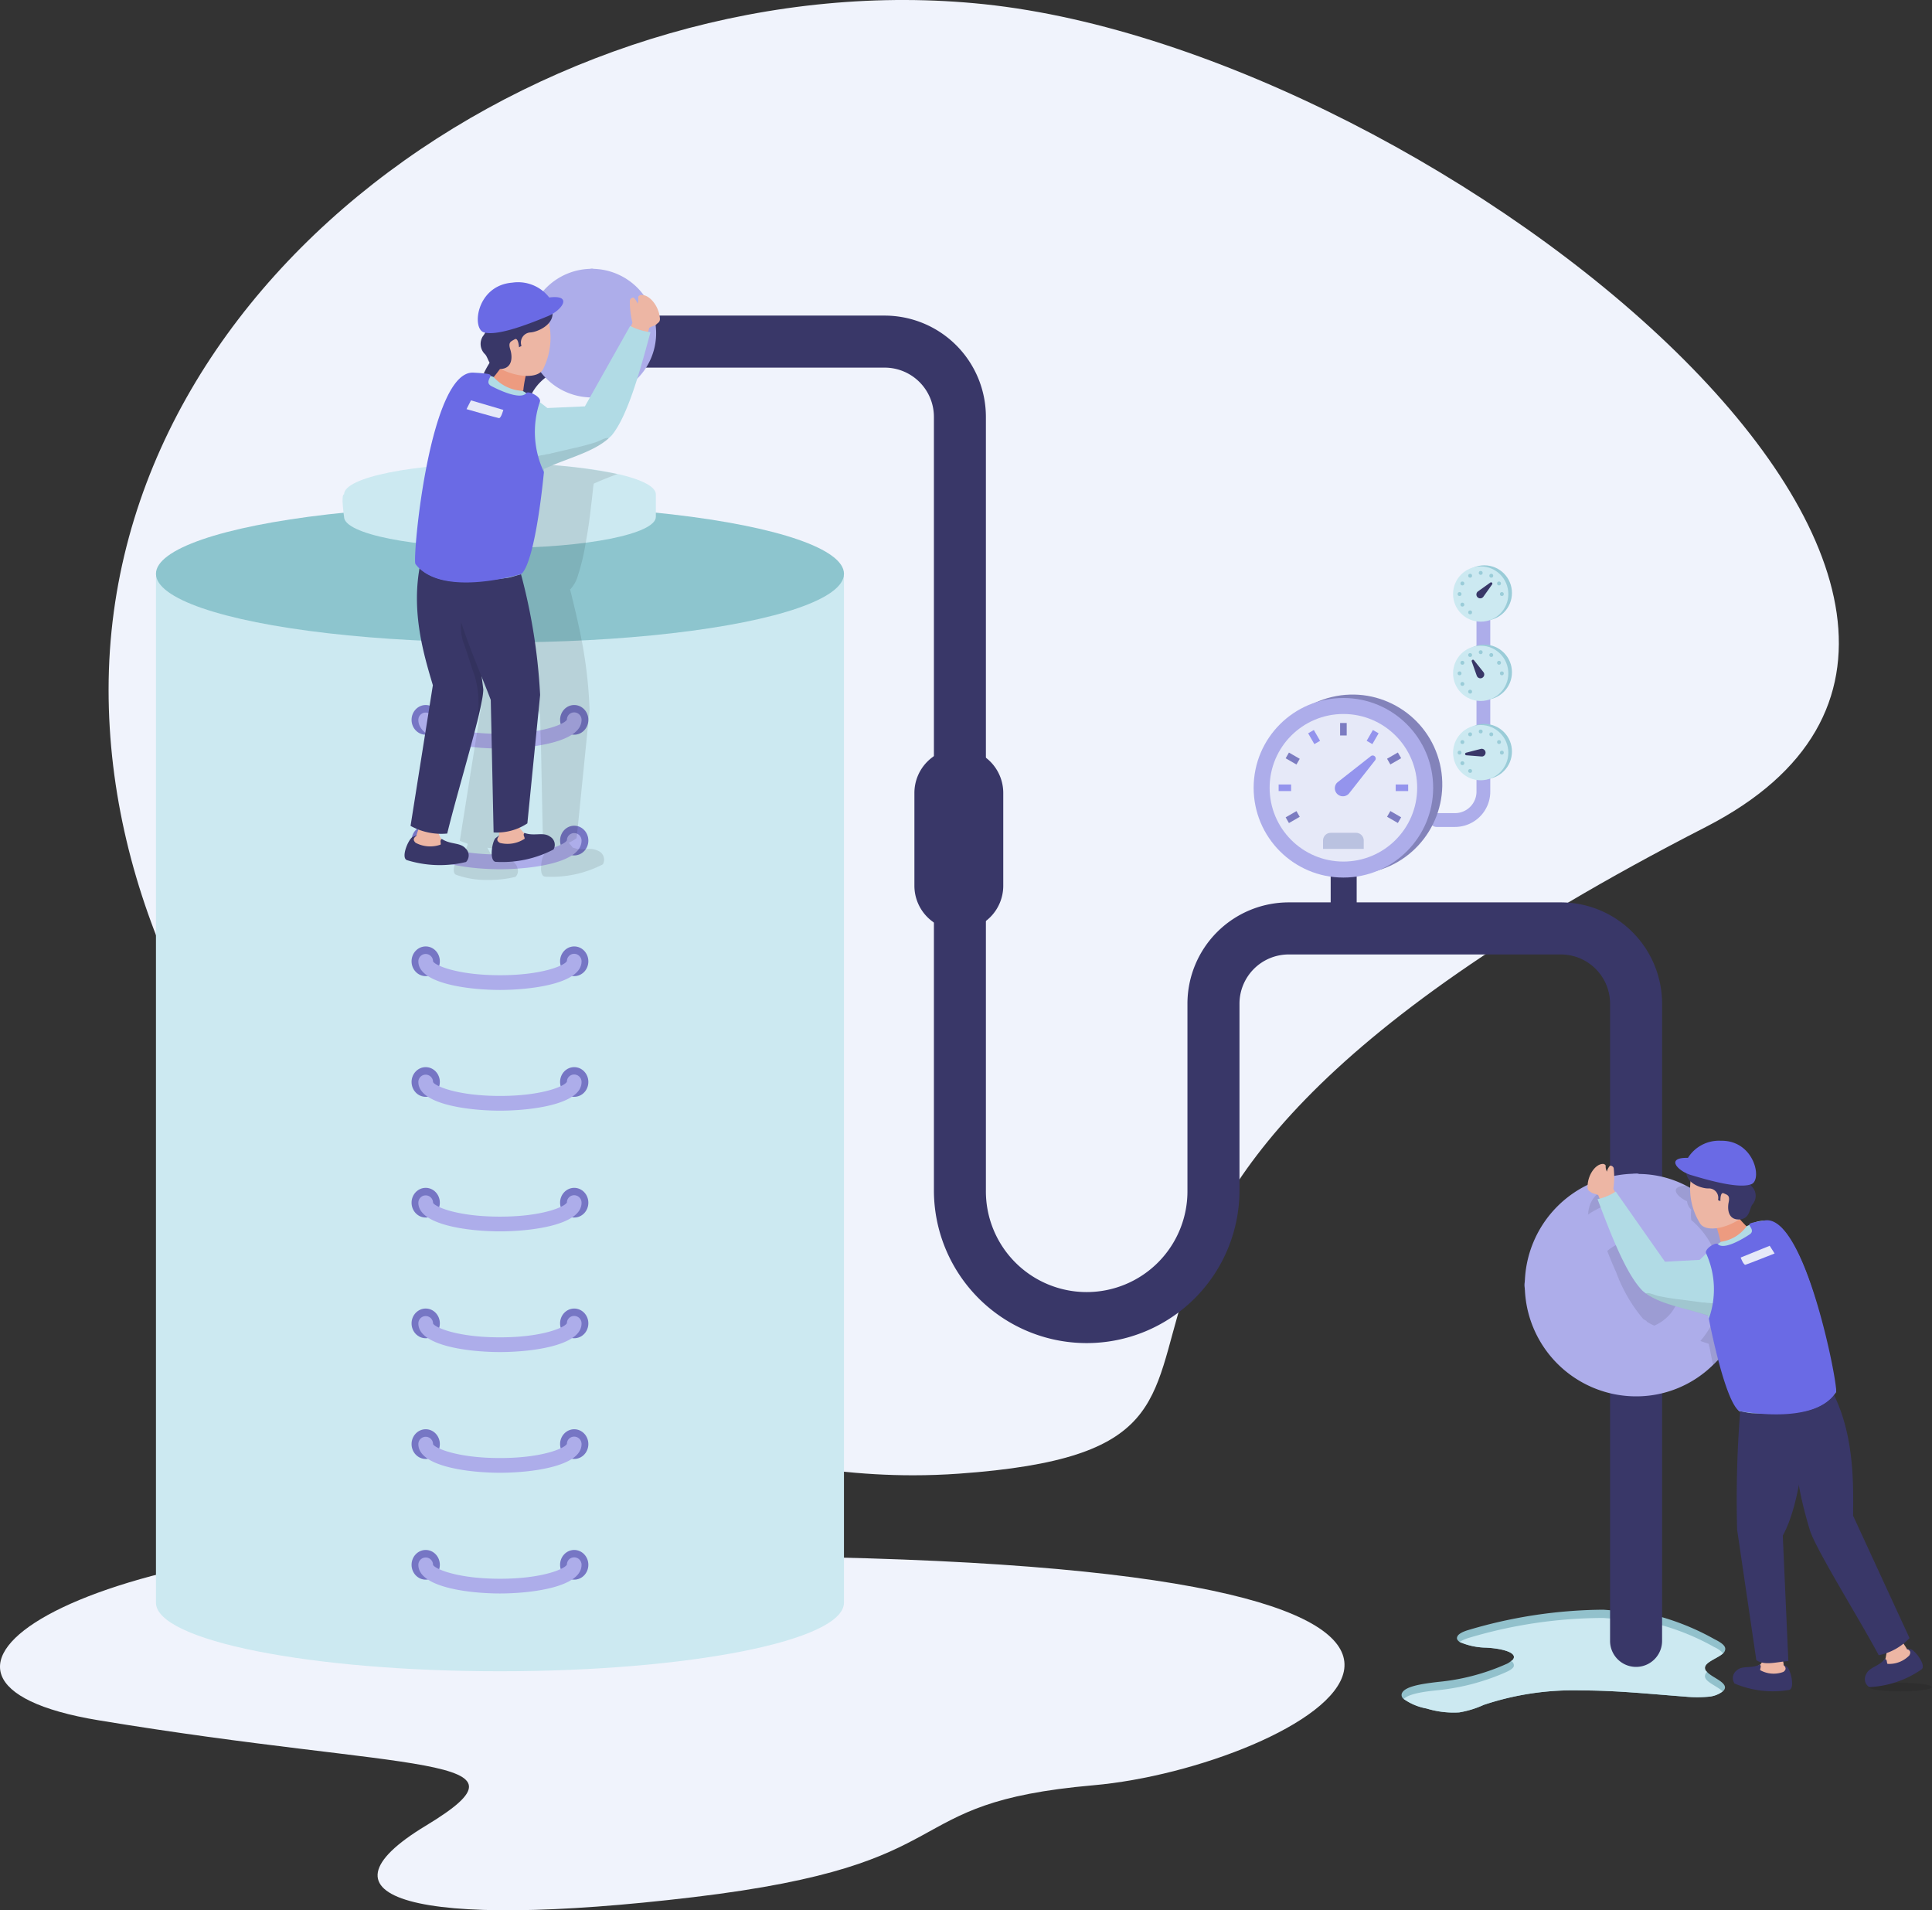 <svg xmlns="http://www.w3.org/2000/svg" width="180.469" height="178.402" viewBox="0 0 180.469 178.402">
  <rect x="0" y="0" width="180.469" height="178.402" fill="#333333" stroke="none"/>
  <g id="Hero_Image" data-name="Hero Image" transform="translate(0 0)">
    <g id="Group" transform="translate(0 0)">
      <path id="Path" d="M45.143,0C6.54,0-12.674,13.355,9.182,16.973c29.335,4.856,41.712,3.131,30.583,9.856s-1.149,9.787,25.019,6.665,18.374-8.788,37.348-10.448,51.616-19.6-24.6-21.286C53.657,1.3,45.143,0,45.143,0Z" transform="translate(0 143.681)" fill="#f0f3fc"/>
      <ellipse id="Oval" cx="2.957" cy="0.397" rx="2.957" ry="0.397" transform="translate(174.554 157.161)" opacity="0.1"/>
      <path id="Shape" d="M0,64.413C0,24.927,42.517-3.727,81.8.394c42.789,4.49,107.065,56.483,67.406,76.832-75.686,38.809-31.123,57.639-69.779,60.4q-2.149.153-4.295.152C37.184,137.774,0,102.476,0,64.413Z" transform="translate(10.143 0)" fill="#f0f3fc"/>
    </g>
    <g id="Group-2" data-name="Group" transform="translate(14.568 25.106)">
      <g id="Group-3" data-name="Group" transform="translate(116.351 125.225)">
        <path id="Path-2" data-name="Path" d="M30.211,7.3a.53.53,0,0,1-.22.337,2.517,2.517,0,0,1-1.237.482,11.742,11.742,0,0,1-2.254,0c-3.216-.241-6.4-.578-9.647-.578A26.427,26.427,0,0,0,7.674,8.889a9.083,9.083,0,0,1-2.281.7,8.6,8.6,0,0,1-3.051-.361A5.352,5.352,0,0,1,.2,8.335.454.454,0,0,1,.007,7.9c.137-.747,1.979-.988,3.408-1.156A20.284,20.284,0,0,0,9.708,5.107a1.786,1.786,0,0,0,.522-.313.464.464,0,0,0,.247-.265c.22-.626-1.429-.94-2.638-.988a6.428,6.428,0,0,1-2.418-.53c-.192-.145-.3-.289-.22-.482.11-.313.66-.53,1.182-.674A44.958,44.958,0,0,1,18.86,0l3.958.313a23.164,23.164,0,0,1,6.4,2.433c.522.265,1.072.578,1.017.964a.59.59,0,0,1-.192.361c-.495.458-1.649.8-1.7,1.325a.456.456,0,0,0,.192.41C28.974,6.311,30.266,6.72,30.211,7.3Z" transform="translate(0 0)" fill="#92c1cc"/>
        <path id="Path-3" data-name="Path" d="M29.791,6.865a2.517,2.517,0,0,1-1.237.482,11.742,11.742,0,0,1-2.254,0c-3.216-.241-6.4-.578-9.647-.578A26.427,26.427,0,0,0,7.475,8.118a9.083,9.083,0,0,1-2.281.7,8.6,8.6,0,0,1-3.051-.361A5.352,5.352,0,0,1,0,7.564c.522-.506,2.006-.7,3.215-.819A20.979,20.979,0,0,0,9.509,5.083c.33-.145.687-.337.77-.554a.441.441,0,0,0-.247-.506.464.464,0,0,0,.247-.265c.22-.626-1.429-.94-2.638-.988a6.428,6.428,0,0,1-2.418-.53,3.712,3.712,0,0,1,.962-.41A44.083,44.083,0,0,1,18.661,0l3.958.313a22.408,22.408,0,0,1,6.4,2.409,2.527,2.527,0,0,1,.824.578c-.495.458-1.649.8-1.7,1.325a.456.456,0,0,0,.192.41.589.589,0,0,0-.192.361C28.087,5.974,29.324,6.359,29.791,6.865Z" transform="translate(0.199 0.771)" fill="#cce9f1"/>
      </g>
      <g id="Group-4" data-name="Group" transform="translate(0 18.16)">
        <path id="Path-4" data-name="Path" d="M64.267,0V95.9c0,3.535-14.38,6.407-32.134,6.407S0,99.434,0,95.9V0Z" transform="translate(0 10.507)" fill="#cce9f1"/>
        <ellipse id="Oval-2" data-name="Oval" cx="32.134" cy="6.409" rx="32.134" ry="6.409" transform="translate(0 3.913)" fill="#8dc5ce"/>
        <path id="Path-5" data-name="Path" d="M14.7,0C6.66,0,.14,1.3.14,2.9-.175,2.9.14,5,.14,5,.14,6.6,6.66,7.9,14.7,7.9S29.265,6.6,29.265,5V2.9C29.265,1.3,22.745,0,14.7,0Z" transform="translate(17.431 0)" fill="#cce9f1"/>
        <g id="Group-5" data-name="Group" transform="translate(23.876 22.575)">
          <ellipse id="Oval-3" data-name="Oval" cx="1.321" cy="1.387" rx="1.321" ry="1.387" transform="translate(13.873 0)" fill="#7676c4"/>
          <ellipse id="Oval-4" data-name="Oval" cx="1.321" cy="1.387" rx="1.321" ry="1.387" transform="translate(0 0)" fill="#7676c4"/>
          <path id="Path-6" data-name="Path" d="M7.622,3.375C4.792,3.375,0,2.812,0,.7A.685.685,0,0,1,1.371.7C1.509,1.052,3.576,2,7.622,2s6.113-.952,6.255-1.332A.673.673,0,0,1,14.56,0a.694.694,0,0,1,.684.7C15.244,2.811,10.453,3.375,7.622,3.375Z" transform="translate(0.635 0.69)" fill="#adadea"/>
        </g>
        <g id="Group-6" data-name="Group" transform="translate(23.876 33.848)">
          <ellipse id="Oval-5" data-name="Oval" cx="1.321" cy="1.387" rx="1.321" ry="1.387" transform="translate(13.873 0)" fill="#7676c4"/>
          <ellipse id="Oval-6" data-name="Oval" cx="1.321" cy="1.387" rx="1.321" ry="1.387" transform="translate(0 0)" fill="#7676c4"/>
          <path id="Path-7" data-name="Path" d="M7.622,3.375C4.792,3.375,0,2.812,0,.7A.685.685,0,0,1,1.371.7C1.509,1.052,3.576,2,7.622,2s6.113-.952,6.255-1.332A.673.673,0,0,1,14.56,0a.694.694,0,0,1,.684.7C15.244,2.812,10.453,3.375,7.622,3.375Z" transform="translate(0.635 0.689)" fill="#adadea"/>
        </g>
        <g id="Group-7" data-name="Group" transform="translate(23.876 45.121)">
          <ellipse id="Oval-7" data-name="Oval" cx="1.321" cy="1.387" rx="1.321" ry="1.387" transform="translate(13.873 0)" fill="#7676c4"/>
          <ellipse id="Oval-8" data-name="Oval" cx="1.321" cy="1.387" rx="1.321" ry="1.387" transform="translate(0 0)" fill="#7676c4"/>
          <path id="Path-8" data-name="Path" d="M7.622,3.375C4.792,3.375,0,2.812,0,.7A.685.685,0,0,1,1.371.7C1.509,1.052,3.576,2,7.622,2s6.113-.952,6.255-1.332A.673.673,0,0,1,14.56,0a.694.694,0,0,1,.684.7C15.244,2.812,10.453,3.375,7.622,3.375Z" transform="translate(0.635 0.689)" fill="#adadea"/>
        </g>
        <g id="Group-8" data-name="Group" transform="translate(23.876 56.394)">
          <ellipse id="Oval-9" data-name="Oval" cx="1.321" cy="1.387" rx="1.321" ry="1.387" transform="translate(13.873 0)" fill="#7676c4"/>
          <ellipse id="Oval-10" data-name="Oval" cx="1.321" cy="1.387" rx="1.321" ry="1.387" transform="translate(0 0)" fill="#7676c4"/>
          <path id="Path-9" data-name="Path" d="M7.622,3.375C4.792,3.375,0,2.812,0,.7A.685.685,0,0,1,1.371.7C1.509,1.052,3.576,2,7.622,2s6.113-.952,6.255-1.332A.673.673,0,0,1,14.56,0a.694.694,0,0,1,.684.7C15.244,2.811,10.453,3.375,7.622,3.375Z" transform="translate(0.635 0.69)" fill="#adadea"/>
        </g>
        <g id="Group-9" data-name="Group" transform="translate(23.876 67.667)">
          <ellipse id="Oval-11" data-name="Oval" cx="1.321" cy="1.387" rx="1.321" ry="1.387" transform="translate(13.873 0)" fill="#7676c4"/>
          <ellipse id="Oval-12" data-name="Oval" cx="1.321" cy="1.387" rx="1.321" ry="1.387" transform="translate(0 0)" fill="#7676c4"/>
          <path id="Path-10" data-name="Path" d="M7.622,3.375C4.792,3.375,0,2.812,0,.7A.685.685,0,0,1,1.371.7C1.509,1.052,3.576,2,7.622,2s6.113-.952,6.255-1.332A.673.673,0,0,1,14.56,0a.694.694,0,0,1,.684.7C15.244,2.812,10.453,3.375,7.622,3.375Z" transform="translate(0.635 0.689)" fill="#adadea"/>
        </g>
        <g id="Group-10" data-name="Group" transform="translate(23.876 78.939)">
          <ellipse id="Oval-13" data-name="Oval" cx="1.321" cy="1.387" rx="1.321" ry="1.387" transform="translate(13.873 0)" fill="#7676c4"/>
          <ellipse id="Oval-14" data-name="Oval" cx="1.321" cy="1.387" rx="1.321" ry="1.387" transform="translate(0 0)" fill="#7676c4"/>
          <path id="Path-11" data-name="Path" d="M7.622,3.375C4.792,3.375,0,2.811,0,.7A.685.685,0,0,1,1.371.7C1.509,1.052,3.576,2,7.622,2s6.113-.952,6.255-1.332A.673.673,0,0,1,14.56,0a.694.694,0,0,1,.684.7C15.244,2.811,10.453,3.375,7.622,3.375Z" transform="translate(0.635 0.69)" fill="#adadea"/>
        </g>
        <g id="Group-11" data-name="Group" transform="translate(23.876 90.212)">
          <ellipse id="Oval-15" data-name="Oval" cx="1.321" cy="1.387" rx="1.321" ry="1.387" transform="translate(13.873 0)" fill="#7676c4"/>
          <ellipse id="Oval-16" data-name="Oval" cx="1.321" cy="1.387" rx="1.321" ry="1.387" transform="translate(0 0)" fill="#7676c4"/>
          <path id="Path-12" data-name="Path" d="M7.622,3.375C4.792,3.375,0,2.812,0,.7A.685.685,0,0,1,1.371.7C1.509,1.052,3.576,2,7.622,2s6.113-.952,6.255-1.332A.673.673,0,0,1,14.56,0a.694.694,0,0,1,.684.7C15.244,2.812,10.453,3.375,7.622,3.375Z" transform="translate(0.635 0.689)" fill="#adadea"/>
        </g>
        <g id="Group-12" data-name="Group" transform="translate(23.876 101.485)">
          <ellipse id="Oval-17" data-name="Oval" cx="1.321" cy="1.387" rx="1.321" ry="1.387" transform="translate(13.873 0)" fill="#7676c4"/>
          <ellipse id="Oval-18" data-name="Oval" cx="1.321" cy="1.387" rx="1.321" ry="1.387" transform="translate(0 0)" fill="#7676c4"/>
          <path id="Path-13" data-name="Path" d="M7.622,3.375C4.792,3.375,0,2.812,0,.7A.685.685,0,0,1,1.371.7C1.509,1.052,3.576,2,7.622,2s6.113-.952,6.255-1.332A.673.673,0,0,1,14.56,0a.694.694,0,0,1,.684.7C15.244,2.812,10.453,3.375,7.622,3.375Z" transform="translate(0.635 0.689)" fill="#adadea"/>
        </g>
      </g>
      <g id="Group-13" data-name="Group" transform="translate(29.704 0)">
        <path id="Path-14" data-name="Path" d="M101.535,54.8H82.456V46.53H80.027V54.8H76.1a9.462,9.462,0,0,0-9.452,9.452v17.43a9.414,9.414,0,1,1-18.827,0V9.452A9.462,9.462,0,0,0,38.372,0H9.452A9.462,9.462,0,0,0,0,9.452v4.7a2.429,2.429,0,0,0,4.858,0v-4.7A4.6,4.6,0,0,1,9.451,4.859H38.372a4.6,4.6,0,0,1,4.593,4.593V81.686a14.272,14.272,0,1,0,28.544,0V64.256A4.6,4.6,0,0,1,76.1,59.663h25.432a4.6,4.6,0,0,1,4.593,4.593v59.513a2.429,2.429,0,0,0,4.859,0V64.256A9.461,9.461,0,0,0,101.535,54.8Z" transform="translate(0 4.368)" fill="#393768"/>
        <g id="Group-14" data-name="Group" transform="translate(98.159 84.506)">
          <path id="Path-15" data-name="Path" d="M20.8,10.4a1.2,1.2,0,0,1-1.215,1.215H11.612V19.58a1.215,1.215,0,0,1-2.429,0V11.612H1.215a1.215,1.215,0,1,1,0-2.429H9.183V1.215A1.2,1.2,0,0,1,10.4,0a.824.824,0,0,1,.243.024,1.222,1.222,0,0,1,.972,1.19V9.183H19.58a1.222,1.222,0,0,1,1.19.972A.825.825,0,0,1,20.8,10.4Z" transform="translate(0 0)" fill="#8c8cd3"/>
          <path id="Path-16" data-name="Path" d="M8.357,4.178a1.847,1.847,0,0,1-.024.364,3.311,3.311,0,0,1-.17.85A4.024,4.024,0,0,1,5.879,7.968a1.692,1.692,0,0,1-.486.194,4.1,4.1,0,0,1-1.215.194,4.1,4.1,0,0,1-1.215-.194A4.067,4.067,0,0,1,.194,5.393,4.1,4.1,0,0,1,0,4.178,4.1,4.1,0,0,1,.194,2.964,4,4,0,0,1,1.482,1a3.664,3.664,0,0,1,1.482-.8A1.979,1.979,0,0,1,3.717.049,1.492,1.492,0,0,1,4.178,0,4.1,4.1,0,0,1,5.393.194a4.067,4.067,0,0,1,2.77,2.77A4.1,4.1,0,0,1,8.357,4.178Z" transform="translate(6.219 6.219)" fill="#b1b1f2"/>
          <path id="Shape-2" data-name="Shape" d="M0,10.4A10.409,10.409,0,0,1,10.4,0a.822.822,0,0,1,.243.024,9.754,9.754,0,0,1,4.421,1.093,10.347,10.347,0,0,1,5.1,5.758c.024,0,.024.024.024.049a9.418,9.418,0,0,1,.583,3.231.816.816,0,0,1,.024.243,10.174,10.174,0,0,1-3.207,7.458A10.218,10.218,0,0,1,10.4,20.795,10.409,10.409,0,0,1,0,10.4Z" transform="translate(0 0)" fill="#adadea"/>
        </g>
        <g id="Group-15" data-name="Group" transform="translate(5.006)">
          <path id="Path-17" data-name="Path" d="M11.311,5.3h-4.6V.7A.7.7,0,0,0,5.3.7V5.3H.7a.7.7,0,0,0,0,1.4H5.3v4.6a.7.7,0,0,0,1.4,0v-4.6h4.6a.7.7,0,0,0,0-1.4Z" fill="#8c8cd3"/>
          <ellipse id="Oval-19" data-name="Oval" cx="2.417" cy="2.417" rx="2.417" ry="2.417" transform="translate(3.589 3.589)" fill="#b1b1f2"/>
          <path id="Shape-3" data-name="Shape" d="M0,6.005a6.006,6.006,0,1,1,6.006,6.006A6.013,6.013,0,0,1,0,6.005Z" fill="#adadea"/>
        </g>
        <g id="Group-16" data-name="Group" transform="translate(71.981 27.689)">
          <g id="Group-17" data-name="Group" transform="translate(17.297 0)">
            <path id="Path-18" data-name="Path" d="M2.36,21.5H.644A.644.644,0,0,1,0,20.853H0a.644.644,0,0,1,.644-.644H2.36a2.01,2.01,0,0,0,2.01-2.01V0H5.657V18.2A3.3,3.3,0,0,1,2.36,21.5Z" transform="translate(0 2.934)" fill="#adadea"/>
            <g id="Group-18" data-name="Group" transform="translate(2.182)">
              <ellipse id="Oval-20" data-name="Oval" cx="2.581" cy="2.581" rx="2.581" ry="2.581" transform="translate(0.339)" fill="#9accd8"/>
              <ellipse id="Oval-21" data-name="Oval" cx="2.581" cy="2.581" rx="2.581" ry="2.581" transform="translate(0 0.102)" fill="#cce9f1"/>
              <path id="Path-19" data-name="Path" d="M.151.845,1.3.023a.122.122,0,0,1,.17.17L.652,1.346A.359.359,0,0,1,.067.929.365.365,0,0,1,.151.845Z" transform="translate(2.179 1.588)" fill="#393768"/>
              <g id="Group-19" data-name="Group" transform="translate(0.424 0.526)">
                <ellipse id="Oval-22" data-name="Oval" cx="0.182" cy="0.182" rx="0.182" ry="0.182" transform="translate(1.975 0)" fill="#9accd8"/>
                <ellipse id="Oval-23" data-name="Oval" cx="0.182" cy="0.182" rx="0.182" ry="0.182" transform="translate(0.988 0.265)" fill="#9accd8"/>
                <ellipse id="Oval-24" data-name="Oval" cx="0.182" cy="0.182" rx="0.182" ry="0.182" transform="translate(0.265 0.988)" fill="#9accd8"/>
                <ellipse id="Oval-25" data-name="Oval" cx="0.182" cy="0.182" rx="0.182" ry="0.182" transform="translate(0 1.975)" fill="#9accd8"/>
                <ellipse id="Oval-26" data-name="Oval" cx="0.182" cy="0.182" rx="0.182" ry="0.182" transform="translate(0.265 2.963)" fill="#9accd8"/>
                <ellipse id="Oval-27" data-name="Oval" cx="0.182" cy="0.182" rx="0.182" ry="0.182" transform="translate(0.988 3.686)" fill="#9accd8"/>
                <ellipse id="Oval-28" data-name="Oval" cx="0.182" cy="0.182" rx="0.182" ry="0.182" transform="translate(3.951 1.975)" fill="#9accd8"/>
                <ellipse id="Oval-29" data-name="Oval" cx="0.182" cy="0.182" rx="0.182" ry="0.182" transform="translate(3.686 0.988)" fill="#9accd8"/>
                <ellipse id="Oval-30" data-name="Oval" cx="0.182" cy="0.182" rx="0.182" ry="0.182" transform="translate(2.963 0.265)" fill="#9accd8"/>
              </g>
            </g>
            <g id="Group-20" data-name="Group" transform="translate(2.182 7.406)">
              <ellipse id="Oval-31" data-name="Oval" cx="2.581" cy="2.581" rx="2.581" ry="2.581" transform="translate(0.339 0)" fill="#9accd8"/>
              <ellipse id="Oval-32" data-name="Oval" cx="2.581" cy="2.581" rx="2.581" ry="2.581" transform="translate(0 0.102)" fill="#cce9f1"/>
              <path id="Path-20" data-name="Path" d="M.479,1.5.007.163A.122.122,0,0,1,.217.046L1.1,1.154a.359.359,0,1,1-.62.344Z" transform="translate(1.736 1.411)" fill="#393768"/>
              <g id="Group-21" data-name="Group" transform="translate(0.424 0.526)">
                <ellipse id="Oval-33" data-name="Oval" cx="0.182" cy="0.182" rx="0.182" ry="0.182" transform="translate(1.975 0)" fill="#9accd8"/>
                <ellipse id="Oval-34" data-name="Oval" cx="0.182" cy="0.182" rx="0.182" ry="0.182" transform="translate(0.988 0.265)" fill="#9accd8"/>
                <ellipse id="Oval-35" data-name="Oval" cx="0.182" cy="0.182" rx="0.182" ry="0.182" transform="translate(0.265 0.988)" fill="#9accd8"/>
                <ellipse id="Oval-36" data-name="Oval" cx="0.182" cy="0.182" rx="0.182" ry="0.182" transform="translate(0 1.975)" fill="#9accd8"/>
                <ellipse id="Oval-37" data-name="Oval" cx="0.182" cy="0.182" rx="0.182" ry="0.182" transform="translate(0.265 2.963)" fill="#9accd8"/>
                <ellipse id="Oval-38" data-name="Oval" cx="0.182" cy="0.182" rx="0.182" ry="0.182" transform="translate(0.988 3.686)" fill="#9accd8"/>
                <ellipse id="Oval-39" data-name="Oval" cx="0.182" cy="0.182" rx="0.182" ry="0.182" transform="translate(3.951 1.975)" fill="#9accd8"/>
                <ellipse id="Oval-40" data-name="Oval" cx="0.182" cy="0.182" rx="0.182" ry="0.182" transform="translate(3.686 0.988)" fill="#9accd8"/>
                <ellipse id="Oval-41" data-name="Oval" cx="0.182" cy="0.182" rx="0.182" ry="0.182" transform="translate(2.963 0.265)" fill="#9accd8"/>
              </g>
            </g>
            <g id="Group-22" data-name="Group" transform="translate(2.182 14.811)">
              <ellipse id="Oval-42" data-name="Oval" cx="2.581" cy="2.581" rx="2.581" ry="2.581" transform="translate(0.339 0)" fill="#9accd8"/>
              <ellipse id="Oval-43" data-name="Oval" cx="2.581" cy="2.581" rx="2.581" ry="2.581" transform="translate(0 0.102)" fill="#cce9f1"/>
              <path id="Path-21" data-name="Path" d="M1.524.718.112.606A.122.122,0,0,1,.091.367L1.462.012a.36.36,0,0,1,.18.7A.378.378,0,0,1,1.524.718Z" transform="translate(1.122 2.324)" fill="#393768"/>
              <g id="Group-23" data-name="Group" transform="translate(0.424 0.525)">
                <ellipse id="Oval-44" data-name="Oval" cx="0.182" cy="0.182" rx="0.182" ry="0.182" transform="translate(1.975 0)" fill="#9accd8"/>
                <ellipse id="Oval-45" data-name="Oval" cx="0.182" cy="0.182" rx="0.182" ry="0.182" transform="translate(0.988 0.265)" fill="#9accd8"/>
                <ellipse id="Oval-46" data-name="Oval" cx="0.182" cy="0.182" rx="0.182" ry="0.182" transform="translate(0.265 0.988)" fill="#9accd8"/>
                <ellipse id="Oval-47" data-name="Oval" cx="0.182" cy="0.182" rx="0.182" ry="0.182" transform="translate(0 1.975)" fill="#9accd8"/>
                <ellipse id="Oval-48" data-name="Oval" cx="0.182" cy="0.182" rx="0.182" ry="0.182" transform="translate(0.265 2.963)" fill="#9accd8"/>
                <ellipse id="Oval-49" data-name="Oval" cx="0.182" cy="0.182" rx="0.182" ry="0.182" transform="translate(0.988 3.686)" fill="#9accd8"/>
                <ellipse id="Oval-50" data-name="Oval" cx="0.182" cy="0.182" rx="0.182" ry="0.182" transform="translate(3.951 1.975)" fill="#9accd8"/>
                <ellipse id="Oval-51" data-name="Oval" cx="0.182" cy="0.182" rx="0.182" ry="0.182" transform="translate(3.686 0.988)" fill="#9accd8"/>
                <ellipse id="Oval-52" data-name="Oval" cx="0.182" cy="0.182" rx="0.182" ry="0.182" transform="translate(2.963 0.265)" fill="#9accd8"/>
              </g>
            </g>
          </g>
          <g id="Group-24" data-name="Group" transform="translate(0 10.371)">
            <ellipse id="Oval-53" data-name="Oval" cx="8.385" cy="8.385" rx="8.385" ry="8.385" transform="matrix(0.973, -0.23, 0.23, 0.973, 0, 3.854)" fill="#8383ba"/>
            <g id="Group-25" data-name="Group" transform="translate(0.85 2.02)">
              <ellipse id="Oval-54" data-name="Oval" cx="8.385" cy="8.385" rx="8.385" ry="8.385" transform="translate(0 0)" fill="#adadea"/>
              <ellipse id="Oval-55" data-name="Oval" cx="6.891" cy="6.891" rx="6.891" ry="6.891" transform="translate(1.494 1.494)" fill="#e6e9f8"/>
              <rect id="Rectangle" width="0.616" height="1.165" transform="translate(8.077 2.335)" fill="#7c7cc1"/>
              <rect id="Rectangle-2" data-name="Rectangle" width="0.616" height="1.165" transform="translate(5.09 3.298) rotate(-30.001)" fill="#9494ed"/>
              <rect id="Rectangle-3" data-name="Rectangle" width="0.616" height="1.165" transform="translate(2.99 5.63) rotate(-59.999)" fill="#7c7cc1"/>
              <rect id="Rectangle-4" data-name="Rectangle" width="0.616" height="1.165" transform="translate(2.335 8.693) rotate(-90)" fill="#9494ed"/>
              <rect id="Rectangle-5" data-name="Rectangle" width="0.616" height="1.165" transform="translate(3.298 11.68) rotate(-120.001)" fill="#7c7cc1"/>
              <rect id="Rectangle-6" data-name="Rectangle" width="0.616" height="1.165" transform="translate(13.78 11.14) rotate(120.001)" fill="#7c7cc1"/>
              <rect id="Rectangle-7" data-name="Rectangle" width="0.616" height="1.165" transform="translate(14.435 8.077) rotate(90)" fill="#9494ed"/>
              <rect id="Rectangle-8" data-name="Rectangle" width="0.616" height="1.165" transform="translate(13.472 5.09) rotate(59.999)" fill="#7c7cc1"/>
              <rect id="Rectangle-9" data-name="Rectangle" width="0.616" height="1.165" transform="translate(11.14 2.99) rotate(30.001)" fill="#9494ed"/>
              <path id="Path-22" data-name="Path" d="M.288,2.464,3.352.06a.282.282,0,0,1,.4.4L1.345,3.52A.753.753,0,0,1,.161,2.591.8.8,0,0,1,.288,2.464Z" transform="translate(7.568 5.393)" fill="#9494ed"/>
              <path id="Path-23" data-name="Path" d="M3.8,1.505H0V.72A.72.72,0,0,1,.72,0H3.081A.72.72,0,0,1,3.8.72v.785Z" transform="translate(6.484 12.591)" fill="#bac2e0"/>
            </g>
          </g>
        </g>
        <path id="Path-24" data-name="Path" d="M4.15,16.964h0A4.15,4.15,0,0,1,0,12.814V4.15A4.15,4.15,0,0,1,4.15,0h0A4.15,4.15,0,0,1,8.3,4.15v8.664A4.15,4.15,0,0,1,4.15,16.964Z" transform="translate(41.143 44.799)" fill="#393768"/>
      </g>
      <g id="Group-26" data-name="Group" transform="translate(23.22 1.276)">
        <path id="Shape-4" data-name="Shape" d="M.224,38.432c-.267-.1-.267-.51-.146-.923a2.657,2.657,0,0,1,.656-1.215l.073-.024.316-.146.195-.583c-.243-.1-.51-.17-.753-.292l1.385-8.721.219-1.36.486-3.061A37.05,37.05,0,0,1,1.39,16.714a17.354,17.354,0,0,1,.024-5.49c-.146-.146-.292-.292-.413-.437a.912.912,0,0,1-.024-.291c0-.486.049-1.433.17-2.648.121-1.117.291-2.478.534-3.911.194-1.288.437-2.624.729-3.911C3.018,0,3.673,0,4.305,0A52.906,52.906,0,0,1,15.286,1c-.7.267-1.458.559-2.211.9-.024.1-.024.194-.049.291,0,0-.073.8-.219,1.943-.1.947-.267,2.138-.486,3.3a19.618,19.618,0,0,1-.729,3.061,3.078,3.078,0,0,1-.656,1.215v.024a.089.089,0,0,1-.073.024c.389,1.579.777,3.182,1.093,4.81a42.113,42.113,0,0,1,.729,6.462L11.593,33.889l-.073.7-.049.413a3.63,3.63,0,0,1-.729.437l.389.462.073.024v-.024a1.482,1.482,0,0,0,.437.121,6.556,6.556,0,0,0,.68.024,1.852,1.852,0,0,1,1.263.194.883.883,0,0,1,.34,1.214A10.4,10.4,0,0,1,8.508,38.6c-.316-.049-.389-.51-.34-1.02a2.312,2.312,0,0,1,.34-1.191l.316-.243v-.1l.024-.219c-.17,0-.34.024-.51.024l-.194-9.523-.049-1.409L8.07,23.491c-.267-.68-.559-1.409-.85-2.162l.146,1.142a2.485,2.485,0,0,1-.024.413.747.747,0,0,0-.024.243.457.457,0,0,0-.049.194,3.9,3.9,0,0,1-.1.462c-.049.243-.1.486-.146.777-.049.17-.1.364-.146.559,0,.049-.024.1-.024.146-.048.17-.073.291-.121.486l-.219.8c-.777,2.964-1.871,6.778-2.526,9.4a4.982,4.982,0,0,1-.85-.049l.291.534.049.049a.024.024,0,0,1,.024-.024.184.184,0,0,0,.1.049c.777.486,1.628.267,2.113.85a1.022,1.022,0,0,1,.243.486.755.755,0,0,1-.194.777,10.336,10.336,0,0,1-2.55.286A8.349,8.349,0,0,1,.224,38.432Z" transform="translate(4.599 16.886)" opacity="0.1"/>
        <g id="Group-27" data-name="Group" transform="translate(0 0)">
          <g id="Group-28" data-name="Group" transform="translate(0 25.821)">
            <path id="Path-25" data-name="Path" d="M1.054,0,.786.815C.531.9.5,1,.336,1.242A1.814,1.814,0,0,0,0,2.074l4.372-.086L3.118,1.047l-.3-.584Z" transform="translate(0.296 25.074)" fill="#edb6a4"/>
            <path id="Path-26" data-name="Path" d="M3.485.358c.806.548,1.722.3,2.229.9a.877.877,0,0,1,.031,1.251A10.362,10.362,0,0,1,.216,2.334C-.347,2.107.321.46.734.187L1.168,0C.916.214.7.4,1.037.72A2.907,2.907,0,0,0,3.369.888C3.42.685,3.264.51,3.485.358Z" transform="translate(0 25.788)" fill="#393768"/>
            <path id="Path-27" data-name="Path" d="M0,24.926a5.928,5.928,0,0,0,3.425.716C4.461,21.369,6.8,13.908,6.793,12.164L5.715,3.73,5.095,0,.924.414C0,4.876,1.24,8.958,2.084,11.79Z" transform="translate(0.562 0)" fill="#393768"/>
            <path id="Path-28" data-name="Path" d="M1.249,9.449a9.082,9.082,0,0,1,.28,4.083c-.025.194-.058.382-.09.576.275-1.1.491-2.038.587-2.7.013-.09.02-.171.027-.246a2.247,2.247,0,0,0,.027-.393L1,2.341.615,0C.513.017.465.125.5.372.764,2.247-.481,4.4.214,6.361.663,7.628.807,8.181,1.249,9.449Z" transform="translate(5.274 1.388)" opacity="0.1"/>
            <path id="Path-29" data-name="Path" d="M.545,0,.478.856C.25,1,.245,1.1.143,1.378a1.815,1.815,0,0,0-.127.888L4.24,1.138,2.8.524l-.43-.5Z" transform="translate(8.334 25.052)" fill="#edb6a4"/>
            <path id="Path-30" data-name="Path" d="M.008,0c-.164,3.845,2.28,8.91,3.728,12.749L4,25.121a5.133,5.133,0,0,0,3.154-.845L8.347,12.283A54.312,54.312,0,0,0,6.322.149Z" transform="translate(4.319 0.416)" fill="#393768"/>
            <path id="Path-31" data-name="Path" d="M3.064,0c.913.339,1.743-.121,2.379.341a.877.877,0,0,1,.329,1.207A10.36,10.36,0,0,1,.362,2.7C-.239,2.613.017.854.352.491L.729.205c-.194.268-.363.5.044.73A2.907,2.907,0,0,0,3.079.542C3.08.333,2.886.2,3.064,0Z" transform="translate(8.142 25.584)" fill="#393768"/>
          </g>
          <path id="Path-32" data-name="Path" d="M0,17.837c1.986,2.209,5.123,1.737,8.692,1.295l0-.007c.267-.027.94-.277,1.219-.324,1.064-2.132,1.452-5.4,2.1-9.548l0-.022c.283-1.753.539-3.628.778-5.567A18.044,18.044,0,0,0,6.67.15,2.5,2.5,0,0,0,3.919.832C1.4,3.983.4,12.3,0,17.837Z" transform="translate(1.004 8.445)" fill="#b1dbe5"/>
          <path id="Path-33" data-name="Path" d="M2.764,3.895A3.866,3.866,0,0,1,0,2.608,13.406,13.406,0,0,0,1.7,0L3.547.8A10.568,10.568,0,0,0,2.764,3.895Z" transform="translate(8.326 6.228)" fill="#ed9b80"/>
          <path id="Path-34" data-name="Path" d="M5.473,6.716c-.453.855-2.282.812-3.953-.025C1.043,6.449.567,5.136,0,3.877L2.1,0,5.3.5A6.567,6.567,0,0,1,5.473,6.716Z" transform="translate(7.465 1.386)" fill="#edb6a4"/>
          <path id="Path-35" data-name="Path" d="M6.684,1.888c.336,1.3-1.321,2.032-2.008,2.084A.941.941,0,0,0,3.827,5.23l-.23.129s-.06-.954-.41-.744-.626.254-.407.952.205,1.764-.894,1.818S.776,6.349.406,5.993A1.328,1.328,0,0,1,.217,4.331,2,2,0,0,0,.609,2.653C.494,2.112.979.808,1.488.722A4.236,4.236,0,0,0,2.826.457c.648-.263.82-.721,1.738-.26C5.61.722,6.767.78,6.684,1.888Z" transform="translate(7.098 0.692)" fill="#393768"/>
          <path id="Path-36" data-name="Path" d="M.061,3.031l1.626.478.123-.433c.258-.176.584-.2.713-.378.278-.2.329-.311.256-.724C2.6.85,1.7-.128.963.014.6.215.921.175.715.817A1.381,1.381,0,0,0,.346.248.353.353,0,0,0,0,.52,8.193,8.193,0,0,0,.24,2.6Z" transform="translate(21.048 1.163)" fill="#edb6a4"/>
          <path id="Path-37" data-name="Path" d="M0,7.727l4.828-.217L9.055,0a5.333,5.333,0,0,0,1.9.578C9.968,4.239,8.825,8.4,7.341,10.209c-1.427,1.507-3.9,2.041-6.323,3.128Z" transform="translate(12.02 4.057)" fill="#b1dbe5"/>
          <path id="Path-38" data-name="Path" d="M11.16.03c-1.472,1.315-3.718,1.8-6,2.845l-.043,0a.546.546,0,0,1-.017.262l0,.043C4.48,7.315,4.07,10.6,3.022,12.7c-.3.073-.965.312-1.222.338-.6.059-1.239.166-1.8.221a.26.26,0,0,1,.026-.176,2.228,2.228,0,0,1,.7-.848,8.908,8.908,0,0,0,1.417-2.3c1.048-2.1,1.95-4.349,1.634-6.655a3.132,3.132,0,0,0-.423-1.213,1.538,1.538,0,0,0-.981-.725A5.032,5.032,0,0,0,4.356,1.7a2.461,2.461,0,0,0,.553-.1,1.761,1.761,0,0,0,.467-.09,1.764,1.764,0,0,0,.467-.09c.763-.162,1.565-.372,2.328-.534C8.763.743,9.312.6,9.9.414,10.2.342,10.929-.12,11.16.03Z" transform="translate(7.902 14.526)" opacity="0.1"/>
          <path id="Path-39" data-name="Path" d="M6.453,3.181c-2.148.89-4.7,1.81-5.871,1.481S-.138.285,3.209.016A3.68,3.68,0,0,1,6.671,1.4C8.989,1.106,7.8,2.679,6.453,3.181Z" transform="translate(6.844)" fill="#6a6ae5"/>
          <path id="Path-40" data-name="Path" d="M11.653,2.743a8.72,8.72,0,0,0,.386,6.534S11.3,17.49,9.943,18.8c0,0-7.45,2.308-9.92-.942C-.218,16.8,1.424-.267,5.468,0c.884.078,1.654.068,1.588.3s-.459.672.069.951,2.713,1.371,3.278.65C10.609,1.653,11.87,2.3,11.653,2.743Z" transform="translate(0.981 8.42)" fill="#6a6ae5"/>
          <path id="Path-41" data-name="Path" d="M.416,0,3.437.89s-.211.8-.409.769S0,.82,0,.82Z" transform="translate(5.79 11.008)" fill="#e6e9f8"/>
        </g>
      </g>
      <g id="Group-29" data-name="Group" transform="translate(133.723 81.429)">
        <path id="Shape-5" data-name="Shape" d="M11.345,15.038l-.024-.024c-.024-.073-.024-.17-.049-.243-.267-.1-.51-.17-.777-.267a7.823,7.823,0,0,0,1.846-4.008H8.478A4.023,4.023,0,0,1,6.194,13.07a.185.185,0,0,1-.1-.049,1.943,1.943,0,0,1-.389-.194,2.119,2.119,0,0,1-.243-.146h.049c-.1-.1-.243-.146-.364-.243A14.494,14.494,0,0,1,2.623,8.065C2.332,7.433,2.065,6.777,1.8,6.1a3.664,3.664,0,0,1,1.482-.8V4.057L4.033,5.15,5.709,7.531l.364.534L7.239,9.717l1.409-.073,1.919-.121c.17-.17.389-.316.559-.486a.106.106,0,0,0-.024-.073c-.17-.291.364-.753.753-.9h.316c.024,0,.024.024.049.024l.024-.024a.338.338,0,0,1,.1-.073,1.572,1.572,0,0,1,.149-.155.18.18,0,0,1-.076.009,4.059,4.059,0,0,0-.34-1.288h-.1A7.831,7.831,0,0,0,9.644,3.207a4.331,4.331,0,0,1,0-.972,1.2,1.2,0,0,1-.389-.777C8.235,1,7.555.049,9.158,0a10.347,10.347,0,0,1,5.1,5.758h-.024l.049.049a9.414,9.414,0,0,1,.583,3.231.823.823,0,0,1,.024.243,10.173,10.173,0,0,1-3.207,7.458C11.466,15.742,11.345,15.038,11.345,15.038ZM.024,2.575C.073,1.506.826.51,1.506.583c.364.146.049.146.316.729A1.132,1.132,0,0,1,2.113.753a.305.305,0,0,1,.34.219,5.566,5.566,0,0,1,.049.607A7.75,7.75,0,0,0,0,2.7,1.068,1.068,0,0,0,.024,2.575Z" transform="translate(0.044 4.195)" opacity="0.1"/>
        <g id="Group-30" data-name="Group" transform="translate(0 0)">
          <path id="Path-42" data-name="Path" d="M2.451,0,2.9.695c.248.007.3.1.512.28a1.766,1.766,0,0,1,.513.692L0,2.769.877,1.544.995.913Z" transform="translate(26.962 46.8)" fill="#edb6a4"/>
          <path id="Path-43" data-name="Path" d="M1.864.964C1.285,1.7.4,1.711.1,2.414A.884.884,0,0,0,.4,3.6a9.274,9.274,0,0,0,4.89-1.66C5.733,1.574,4.714.2,4.276.059L3.84,0c.28.133.525.251.3.642a2.62,2.62,0,0,1-2.039.79C2,1.254,2.1,1.048,1.864.964Z" transform="translate(25.92 47.423)" fill="#393768"/>
          <path id="Path-44" data-name="Path" d="M10.944,22.825a5.424,5.424,0,0,1-2.873,1.6C6.05,20.684,2.045,14.294,1.606,12.649.608,9.308.119,6.477.4,4.419L0,.74,3.83,0C5.8,3.95,5.7,8.5,5.672,11.393Z" transform="translate(19.135 23.622)" fill="#393768"/>
          <path id="Path-45" data-name="Path" d="M3.312,0l.14.828c.224.114.238.22.358.477a1.856,1.856,0,0,1,.2.853L0,1.467,1.276.728,1.628.2Z" transform="translate(14.887 48.17)" fill="#edb6a4"/>
          <path id="Path-46" data-name="Path" d="M6.215,0c.5,3.732-.277,10.253-1.908,13.157l.521,11.715c-1.177.1-2.226.443-2.992-.085L.042,12.6A105.015,105.015,0,0,1,.393.755Z" transform="translate(13.932 23.717)" fill="#393768"/>
          <path id="Path-47" data-name="Path" d="M2.523.026C1.71.445.9.076.355.588A.889.889,0,0,0,.162,1.8a9.167,9.167,0,0,0,5.106.6c.547-.142.15-1.832-.193-2.154L4.7,0c.2.242.382.456.026.716A2.575,2.575,0,0,1,2.559.556C2.539.352,2.706.2,2.523.026Z" transform="translate(13.572 48.887)" fill="#393768"/>
          <path id="Path-48" data-name="Path" d="M13.128,15.971c-1.634,2.224-4.576,2.075-7.916,1.993l0-.007c-.25,0-.894-.17-1.157-.188C2.875,15.9,2.217,12.912,1.235,9.137l-.006-.02C.806,7.522.4,5.813,0,4.042A16.758,16.758,0,0,1,5.342.233,2.326,2.326,0,0,1,7.947.611C10.566,3.293,12.254,10.885,13.128,15.971Z" transform="translate(10.096 7.479)" fill="#b1dbe5"/>
          <path id="Path-49" data-name="Path" d="M1.007,3.7A3.591,3.591,0,0,0,3.444,2.256,12.444,12.444,0,0,1,1.638,0L0,.908A9.81,9.81,0,0,1,1.007,3.7Z" transform="translate(11.413 5.74)" fill="#ed9b80"/>
          <path id="Path-50" data-name="Path" d="M.953,6.517c.5.749,2.184.541,3.652-.386.418-.266.738-1.523,1.147-2.739L3.459,0,.545.756A6.1,6.1,0,0,0,.953,6.517Z" transform="translate(9.574 1.222)" fill="#edb6a4"/>
          <path id="Path-51" data-name="Path" d="M.02,2C-.172,3.237,1.427,3.762,2.067,3.747a.874.874,0,0,1,.9,1.085l.224.1S3.159,4.043,3.5,4.2s.6.178.463.843-.028,1.65.993,1.6S5.888,5.587,6.2,5.224A1.234,1.234,0,0,0,6.22,3.67,1.859,1.859,0,0,1,5.7,2.155c.057-.511-.512-1.671-.99-1.7A3.941,3.941,0,0,1,3.454.328C2.83.145,2.63-.263,1.824.247.905.829-.158.988.02,2Z" transform="translate(9.221 0.707)" fill="#393768"/>
          <path id="Path-52" data-name="Path" d="M2.616,2.709,1.157,3.3,1,2.911C.749,2.772.446,2.778.31,2.627c-.275-.162-.333-.257-.3-.645C.07.926.809-.06,1.506,0c.351.153.054.146.3.72A1.284,1.284,0,0,1,2.1.162a.327.327,0,0,1,.344.22,7.6,7.6,0,0,1-.031,1.94Z" transform="translate(0 2.167)" fill="#edb6a4"/>
          <path id="Path-53" data-name="Path" d="M10.777,6.312,6.3,6.554,1.7,0A4.953,4.953,0,0,1,0,.708C1.244,4,2.682,7.743,4.219,9.279c1.457,1.262,3.789,1.53,6.131,2.312Z" transform="translate(0.935 4.745)" fill="#b1dbe5"/>
          <path id="Path-54" data-name="Path" d="M0,.041c1.481,1.08,3.6,1.321,5.8,2.081h.04a.508.508,0,0,0,.04.24V2.4c.96,3.761,1.64,6.762,2.8,8.6.28.04.92.2,1.16.2.56,0,1.16.04,1.68.04a.241.241,0,0,0-.04-.16,2.07,2.07,0,0,0-.72-.72,8.277,8.277,0,0,1-1.52-2,10.821,10.821,0,0,1-2.121-6A2.912,2.912,0,0,1,7.4,1.2a1.428,1.428,0,0,1,.84-.76,4.676,4.676,0,0,1-1.8.52,2.283,2.283,0,0,1-.52-.04,1.641,1.641,0,0,1-.44-.04,1.643,1.643,0,0,1-.44-.04c-.72-.08-1.481-.2-2.2-.28C2.281.481,1.76.4,1.2.281.92.241.2-.119,0,.041Z" transform="translate(5.458 14.224)" opacity="0.1"/>
          <path id="Path-55" data-name="Path" d="M1.544,3.224c2.067.626,4.514,1.242,5.562.831S7.371-.057,4.253,0A3.418,3.418,0,0,0,1.18,1.6C-.99,1.538.257,2.883,1.544,3.224Z" transform="translate(8.2 0)" fill="#6a6ae5"/>
          <path id="Path-56" data-name="Path" d="M.034,3.117A8.1,8.1,0,0,1,.276,9.192s1.431,7.524,2.81,8.613c0,0,7.1,1.45,9.083-1.779C12.294,15.018,9.213-.6,5.5.018,4.69.171,3.977.232,4.06.442s.486.579.023.885-2.382,1.516-2.971.9C.9,2.014-.208,2.724.034,3.117Z" transform="translate(11.055 7.424)" fill="#6a6ae5"/>
          <path id="Path-57" data-name="Path" d="M2.711,0,0,1.1s.268.718.448.673S3.171.72,3.171.72Z" transform="translate(14.305 9.808)" fill="#e6e9f8"/>
        </g>
      </g>
    </g>
  </g>
</svg>
